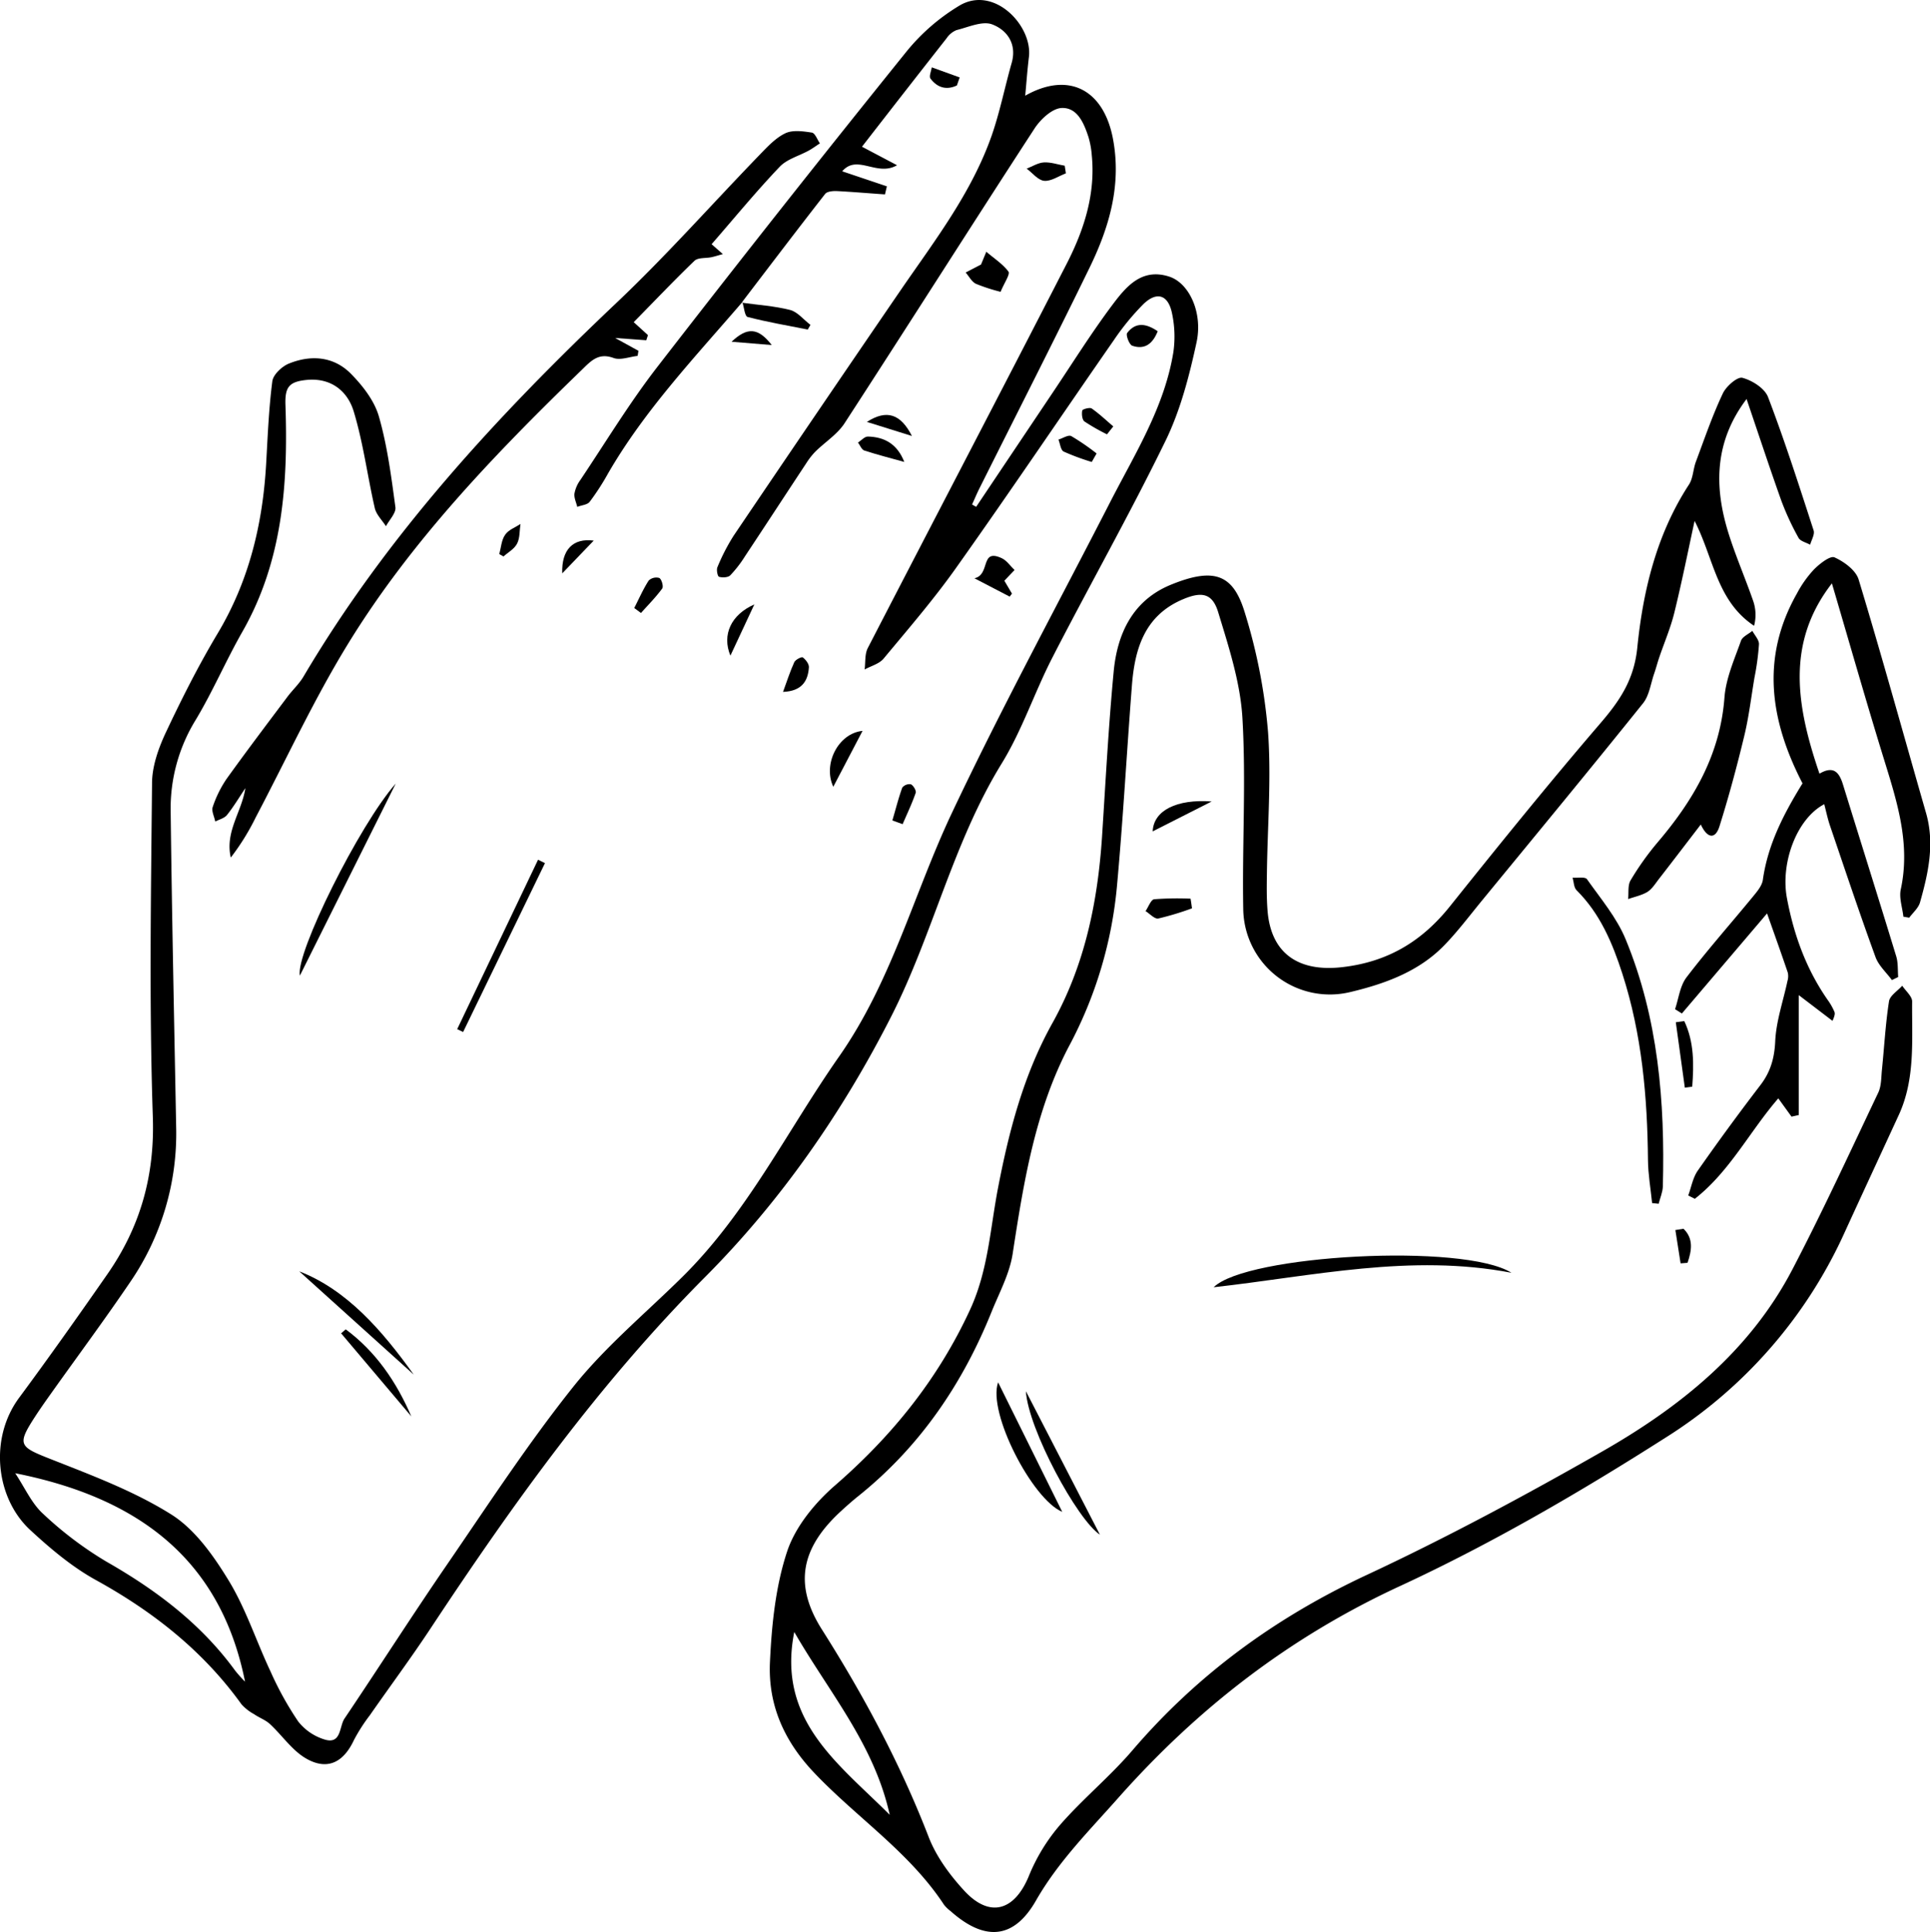 <svg xmlns="http://www.w3.org/2000/svg" viewBox="0 0 583.96 584.7"><title>Recurso 6</title><g id="Capa_2" data-name="Capa 2"><g id="Capa_1-2" data-name="Capa 1"><path d="M224.62,91.4c-14.37,16.72-29.61,32.76-40.71,52a73.08,73.08,0,0,1-5.5,8.47c-.72.92-2.46,1-3.74,1.53-.32-1.33-1-2.71-.86-4a9.88,9.88,0,0,1,1.75-4.09c7.7-11.48,14.88-23.36,23.33-34.27q37.28-48.16,75.52-95.6A61.17,61.17,0,0,1,290.24,1.73c10.46-6.31,22.22,6,21.08,15.51-.47,3.87-.75,7.76-1.12,11.72,13-7.38,23.68-2,26.54,13,2.66,14-1.11,26.81-7.08,39.07-10.89,22.37-22.2,44.54-33.33,66.8-.79,1.58-1.47,3.23-2.21,4.84l1.23.72Q307,136,318.65,118.62c5.84-8.7,11.4-17.6,17.66-26,4.22-5.64,9-11.74,17.61-8.86,5.88,2,10.07,10.82,8.12,19.85-2.2,10.16-4.87,20.52-9.39,29.8-10.81,22.19-23,43.72-34.28,65.68C313,209.57,309.25,221,303.11,231c-14.8,24.05-20.83,51.79-33.5,76.69-14.81,29.1-33.47,55.87-56.25,78.75-32.12,32.26-58.21,68.72-83.1,106.38-5.88,8.9-12.24,17.47-18.34,26.23a52.83,52.83,0,0,0-4.84,7.55c-3.21,6.87-8.18,9.3-14.68,5.43-4.14-2.48-7.08-6.93-10.74-10.31-1.35-1.25-3.25-1.9-4.82-3a14,14,0,0,1-3.8-3c-11.61-16.14-26.69-28-44-37.55-7.26-4-13.84-9.56-20-15.26C-1.28,453.28-3.31,435.29,5.78,423s18-24.88,26.76-37.48c9.89-14.24,14.29-29.67,13.7-47.48-1.13-33.63-.56-67.33-.24-101,0-5,1.85-10.34,4-15,4.85-10.32,10-20.56,15.85-30.34,9.48-15.86,13.63-33.06,14.67-51.25.48-8.37.8-16.78,1.88-25.08.26-2,2.89-4.48,5-5.34,6.72-2.73,13.6-2.18,18.79,3.09,3.57,3.63,7.09,8.16,8.45,12.91,2.56,8.91,3.75,18.24,5,27.46.24,1.76-1.85,3.83-2.86,5.76-1.16-1.82-2.92-3.5-3.38-5.48C111.16,144,109.91,134,107,124.43c-1.88-6.11-6.87-10.19-14.26-9.45-5.37.54-6.55,2.22-6.37,7.61.81,23.8-.81,47.13-13,68.53-5,8.76-9,18.16-14.18,26.77a51.11,51.11,0,0,0-7.55,27.76c.38,31.8,1.06,63.59,1.66,95.39a79.48,79.48,0,0,1-14,47.07c-7.67,11.3-15.82,22.28-23.74,33.42-1.63,2.28-3.25,4.58-4.79,6.93-5.7,8.76-5.08,9.29,4.54,13.08,12.46,4.92,25.25,9.69,36.5,16.76,7.19,4.52,12.81,12.5,17.38,20,5.21,8.55,8.34,18.36,12.65,27.49a97.43,97.43,0,0,0,8.38,15.15,16.11,16.11,0,0,0,8,5.47c5.08,1.55,4.4-3.89,6-6.31,10.45-15.52,20.52-31.3,31.11-46.73,12.49-18.21,24.59-36.77,38.36-54,9.64-12,21.78-22.09,32.82-33,19.69-19.47,31.73-44.3,47.36-66.63,15.89-22.7,22.54-49.05,34-73.42,15.1-32,32-63.08,48.12-94.54,7.51-14.62,16.39-28.7,19.05-45.3a33.59,33.59,0,0,0-.41-11.61c-1.15-5.7-4.62-6.8-8.74-2.77a75.76,75.76,0,0,0-8.87,10.83c-15.8,22.74-31.27,45.71-47.29,68.29C282.86,181,275,190.1,267.35,199.31c-1.32,1.59-3.8,2.22-5.74,3.29.29-2.2,0-4.71,1-6.57,20-38.74,40.2-77.34,60.09-116.12,5.25-10.21,8.81-21.1,7.64-32.93a26,26,0,0,0-1-5.5c-1.37-4.19-3.34-9-8.13-8.8-2.86.13-6.38,3.42-8.19,6.21-19.29,29.65-38.21,59.53-57.48,89.19-2.19,3.37-5.93,5.71-8.87,8.62a21.85,21.85,0,0,0-2.74,3.52c-6.19,9.37-12.32,18.78-18.53,28.14a35.72,35.72,0,0,1-4.45,5.75c-.68.67-2.36.74-3.39.44-.44-.12-.85-2.11-.49-2.91a60.89,60.89,0,0,1,4.87-9.47Q247.38,124.52,273.07,87C283.16,72.37,294,58.18,300,41.18c2.52-7.19,4-14.75,6.09-22.09,1.68-5.82-1.41-10-5.87-11.7-2.95-1.14-7.21.83-10.8,1.72a6.58,6.58,0,0,0-3,2.46c-8.64,11-17.21,22-25.61,32.83L271.41,50c-6.08,3.56-12.06-3.47-16.58,1.84l13.51,4.55-.57,2.44c-4.82-.33-9.62-.75-14.44-1-1.24-.06-3.05.07-3.66.85-8.51,10.89-16.85,21.9-25.24,32.88ZM4.61,445.83c3,4.55,5,9.17,8.42,12.27a110.05,110.05,0,0,0,19.11,14.45c15.11,8.62,28.68,18.83,39,33a40.33,40.33,0,0,0,3,3.35C66.69,471.67,41.59,453.17,4.61,445.83Z"/><path d="M528.46,120.75c-9.75,12.91-9.85,26.5-5.5,40.52,2.17,6.95,5.1,13.67,7.49,20.56a12.86,12.86,0,0,1,.28,7.55c-11.35-7.54-12.23-20.57-18-31.74-2,9.25-3.86,18.55-6.12,27.74-1.14,4.66-3.07,9.12-4.61,13.68-.54,1.59-.95,3.21-1.5,4.79-1.06,3.05-1.48,6.64-3.39,9-16.05,20-32.38,39.77-48.64,59.59-3.79,4.61-7.39,9.42-11.54,13.69-7.73,7.94-18,11.61-28.31,14.07a26.22,26.22,0,0,1-32.45-25.14c-.35-19.28.88-38.61-.25-57.82-.64-10.8-4.16-21.54-7.34-32-1.76-5.76-5-6.29-10.69-3.87-11.5,4.88-14.53,14.86-15.4,26-1.58,20.33-2.68,40.7-4.55,61a127,127,0,0,1-14.37,48c-10.37,19.63-13.83,41.34-17.17,63.05-.92,6-4,11.69-6.33,17.44-8.81,21.94-21.74,40.92-40.3,55.83-1.75,1.4-3.44,2.89-5.1,4.41-12.09,11-14.77,22.14-6,36,12.67,20,23.73,40.62,32.27,62.7,2.3,6,6.38,11.53,10.73,16.28,7.78,8.49,15.32,6.22,19.67-4.46a56,56,0,0,1,9.46-15.43c6.86-7.86,15.05-14.57,21.83-22.49,19.7-23,43.36-40.23,70.86-53.07,24.22-11.3,47.84-24,71.08-37.26,23.66-13.48,44.75-30.36,57.71-55.13,9.18-17.57,17.48-35.61,26-53.53,1-2.07.9-4.69,1.15-7.08.7-6.88,1.07-13.8,2.13-20.61.27-1.74,2.61-3.15,4-4.72,1.07,1.62,3.06,3.24,3,4.84-.11,11.52,1,23.24-4,34.19-5.56,12.07-11.16,24.12-16.69,36.2a142.93,142.93,0,0,1-54,61.58c-25.82,16.46-52.5,32-80.26,44.86-33.42,15.44-61.25,37-85.4,64.27-8.79,9.92-18.06,19.19-24.77,30.93s-15.52,12.34-25.81,3.18a11,11,0,0,1-2-1.93c-10.45-15.93-26.47-26.42-39.34-40-9.16-9.67-13.91-20.63-13.33-33.36.52-11.3,1.69-23,5.22-33.61,2.5-7.5,8.42-14.69,14.55-20,17.25-15,31.08-32.14,40.73-53,5.53-11.9,6.12-24.55,8.52-37,3.33-17.3,7.76-34.27,16.47-49.88,9.77-17.51,13.7-36.65,15-56.48,1.07-16.61,1.95-33.24,3.51-49.81,1.08-11.57,5.8-21.6,17.27-26.31,13.49-5.54,19-2.9,22.45,8.53a168,168,0,0,1,7,36.12c1,14.13-.17,28.43-.35,42.66-.05,3.74-.11,7.5.19,11.22,1,13.06,9.37,18.67,22.5,17.19,13.8-1.55,24.16-7.76,32.68-18.41,14.84-18.56,29.79-37.06,45.26-55.09,6-6.95,10.44-13.32,11.44-23.21,1.74-17.26,5.84-34.32,15.63-49.33,1.26-1.93,1.25-4.64,2.09-6.9,2.59-6.93,5-14,8.14-20.65,1-2.18,4.43-5.17,5.93-4.77,3,.8,6.76,3.18,7.77,5.84,5.07,13.27,9.4,26.82,13.79,40.34.39,1.21-.66,2.89-1.05,4.34-1.21-.68-3-1.08-3.53-2.11A81.83,81.83,0,0,1,539,151.59C535.43,141.57,532.1,131.45,528.46,120.75ZM269.2,549.2c-4.71-21.35-18.38-37.09-28.88-55.33C235,520.6,253.67,533.65,269.2,549.2Z"/><path d="M550.52,234.13c4.33-2.55,6-.31,7.11,3.29,5.36,17.33,10.82,34.63,16.12,52,.6,2,.41,4.15.59,6.24l-1.9.93c-1.72-2.34-4.09-4.44-5-7.06-4.8-13.16-9.24-26.46-13.76-39.73-.7-2.07-1.14-4.24-1.72-6.43-8.36,4.39-13.28,17.8-11.29,28.41,2.13,11.39,6,21.94,12.74,31.4a18.53,18.53,0,0,1,1.6,2.94c.22.49.23,1.08-.55,2.81l-10.2-7.78v36.28l-2.2.49-4-5.53c-8.6,9.93-14.7,22.13-25.25,30.39l-2-1c.93-2.52,1.39-5.38,2.88-7.51q9.17-13.11,18.9-25.82c3.09-4,4.3-8.17,4.54-13.33.28-6.14,2.42-12.18,3.71-18.28a5,5,0,0,0,.09-2.52c-1.9-5.61-3.9-11.19-6.27-17.9l-25.77,30.28-2.07-1.3c1.1-3.24,1.48-7,3.45-9.61,6.44-8.44,13.51-16.4,20.25-24.62,1.2-1.46,2.62-3.17,2.87-4.92,1.52-10.82,6.42-20.14,12-29.19-9.69-18.73-12.79-37.86-1.7-57.44a33.8,33.8,0,0,1,5.17-7.3c1.72-1.72,4.9-4.23,6.2-3.65,2.92,1.31,6.46,3.9,7.31,6.71,7.11,23.45,13.62,47.09,20.39,70.64,2.67,9.27.69,18.2-1.82,27.06-.48,1.72-2.14,3.1-3.26,4.63l-1.77-.3c-.3-2.77-1.35-5.69-.79-8.27,3-13.87-1.15-26.63-5.14-39.55-5.4-17.5-10.41-35.11-15.7-53.05C540.23,194.67,543.61,213.88,550.52,234.13Z"/><path d="M215.31,73.9l3.41,3c-1.59.43-2.52.74-3.48.94-1.73.36-4,.06-5.11,1.08C203.91,84.9,198,91.14,191.74,97.49l4.31,3.92c-.16.52-.33,1-.5,1.56l-9.43-.69,7.06,3.88c-.08.51-.17,1-.25,1.54-2.45.27-5.21,1.39-7.29.63-4.54-1.66-6.78.85-9.51,3.5-26.27,25.45-51.66,51.75-70.87,83.08-10.33,16.85-18.66,34.93-27.89,52.45a71.19,71.19,0,0,1-7.54,12.15c-1.81-7.83,3.35-13.87,4.41-21-1.83,2.72-3.51,5.55-5.54,8.1-.79,1-2.36,1.38-3.57,2-.29-1.49-1.2-3.19-.76-4.42a34.34,34.34,0,0,1,4.21-8.52c6-8.36,12.2-16.55,18.36-24.77,1.57-2.1,3.56-3.92,4.88-6.14,25.4-43,58.83-79.14,94.85-113.25,15.06-14.27,28.85-29.87,43.3-44.79,2.31-2.39,4.74-5,7.65-6.39,2.22-1.05,5.34-.62,8-.21,1,.14,1.65,2.12,2.46,3.26-1.13.74-2.21,1.54-3.38,2.19-3,1.64-6.61,2.59-8.81,4.92C228.82,57.91,222.32,65.83,215.31,73.9Z"/><path d="M514.61,249.51c-4.65,6.06-8.73,11.41-12.86,16.73-1,1.33-2,2.89-3.37,3.72-1.71,1-3.82,1.44-5.76,2.12.21-1.91-.15-4.17.74-5.66A85,85,0,0,1,501.47,255c10.88-12.76,19-26.58,20.3-43.9.44-5.83,3-11.54,5-17.19.43-1.24,2.26-2,3.44-3,.72,1.37,2.08,2.76,2,4.1a78.92,78.92,0,0,1-1.35,10c-1,5.9-1.69,11.87-3.09,17.67-2.21,9.19-4.67,18.34-7.5,27.35C519,254.1,516.56,253.74,514.61,249.51Z"/><path d="M499.88,364.08c-.44-4.35-1.21-8.69-1.25-13-.18-19.14-1.83-38.05-7.74-56.38-3-9.31-6.74-18.21-13.87-25.3-.84-.82-.82-2.51-1.2-3.79,1.49.11,3.79-.34,4.34.44,4.16,5.9,9,11.62,11.71,18.19,9.87,23.91,11.93,49.19,11.26,74.78-.05,1.76-.83,3.5-1.27,5.26Z"/><path d="M367.22,389.55c9.85-9.81,75.62-13.47,90.11-4.38C426.89,379.3,397.15,386.2,367.22,389.55Z"/><path d="M302,418.32l19.4,39.19C312.4,453.8,298.74,427.49,302,418.32Z"/><path d="M119.73,237.13l-29,58.12C89.34,288.61,108.71,249.62,119.73,237.13Z"/><path d="M164.89,261.2q-12.37,25.56-24.76,51.1l-1.8-.85q12.24-25.63,24.47-51.28Z"/><path d="M310.4,421c7.79,15.09,15.4,29.85,22.4,43.42C325.93,459.91,311.13,432.52,310.4,421Z"/><path d="M90.55,384.73c14.38,5.6,25,17.78,34.63,31.25Z"/><path d="M302.75,88.31a54.17,54.17,0,0,1-7.43-2.41c-1.3-.61-2.11-2.25-3.14-3.43l4.65-2.42,1.6-3.87c2.3,2,4.95,3.67,6.69,6C305.69,83,303.9,85.52,302.75,88.31Z"/><path d="M224.43,91.6c4.89.68,9.88,1,14.63,2.2,2.29.59,4.12,3,6.16,4.51-.27.47-.55.94-.82,1.42-6.08-1.21-12.21-2.25-18.21-3.81-.85-.22-1.06-2.94-1.57-4.51Z"/><path d="M124.45,428.62l-21.24-25.13,1.4-1.2C113.67,409,119.93,418.12,124.45,428.62Z"/><path d="M294.83,175c4.95-1.08,1.63-9.14,8.23-6.1,1.54.7,2.62,2.37,3.91,3.6l-3.08,3.24,2.3,3.9-.69.91Z"/><path d="M252.13,238.09c-3.22-6.85,1.49-16.18,8.85-16.91Z"/><path d="M509.61,309c3,6.32,2.92,13.06,2.41,19.85l-2.24.3-2.73-19.8Z"/><path d="M360.66,274.88a87.12,87.12,0,0,1-10.2,3.08c-1.11.21-2.56-1.44-3.85-2.24.86-1.25,1.62-3.47,2.62-3.59a92,92,0,0,1,11-.17C360.39,272.93,360.53,273.91,360.66,274.88Z"/><path d="M348.77,251.59c.26-6.32,7.25-9.83,17.85-9.05Z"/><path d="M273.61,139.79c-4.05-1.13-8.13-2.16-12.11-3.46-.81-.27-1.27-1.58-1.9-2.41,1-.63,2-1.83,3-1.81C267.51,132.23,271.46,134.27,273.61,139.79Z"/><path d="M221,198.41c-2.64-6.36.25-12.43,7.24-15.5C225.4,189,223.19,193.69,221,198.41Z"/><path d="M330.33,139.8a70.17,70.17,0,0,1-8.5-3.15c-.9-.46-1.07-2.37-1.57-3.62,1.31-.4,3-1.52,3.87-1.06a70,70,0,0,1,7.67,5.26Z"/><path d="M322.51,52.45c-2.2.84-4.48,2.46-6.58,2.27-1.86-.18-3.54-2.38-5.29-3.69,1.73-.66,3.44-1.78,5.21-1.88,2.08-.12,4.2.64,6.3,1Z"/><path d="M236.92,209.38c1.11-3,2.09-6.11,3.41-9,.35-.76,2.22-1.7,2.56-1.44.9.66,1.92,2,1.86,3C244.48,206,242.69,209.16,236.92,209.38Z"/><path d="M270,248.28c1-3.33,1.82-6.69,3-9.94a2.82,2.82,0,0,1,2.6-1c.77.38,1.69,1.93,1.46,2.6-1.12,3.23-2.6,6.33-3.95,9.47Z"/><path d="M179.64,163.6l-9.52,9.91C169.87,166.31,173.4,162.77,179.64,163.6Z"/><path d="M191.9,184c1.43-2.79,2.69-5.69,4.38-8.32a3.33,3.33,0,0,1,3.22-.77c.72.45,1.31,2.59.86,3.2-1.92,2.62-4.24,4.95-6.42,7.39Z"/><path d="M350.29,100.24c-1.5,3.8-3.94,5.68-7.72,4.38-.9-.32-2-3.25-1.52-3.86C343.67,97.33,346.86,97.91,350.29,100.24Z"/><path d="M289.53,25.86c-3.11,1.48-5.91.71-8-2.08-.5-.66.23-2.24.4-3.4l8.44,3.05Z"/><path d="M275.92,131.94l-13.63-4.26C268.28,123.83,272.52,125.24,275.92,131.94Z"/><path d="M334.94,131.44a61.51,61.51,0,0,1-6.81-3.89c-.71-.52-.89-2.26-.67-3.31.09-.43,2.24-1,2.82-.65,2.32,1.62,4.4,3.6,6.57,5.45Z"/><path d="M151.07,167.68c.54-2,.65-4.23,1.75-5.82s3.06-2.22,4.66-3.3c-.3,2-.15,4.21-1,5.9s-2.71,2.65-4.14,3.94Z"/><path d="M233.51,104.42l-12.16-1C226.1,98.92,229.38,99.1,233.51,104.42Z"/><path d="M508.5,382.32l-1.58-10.08,2.46-.4c3.07,3,2.5,6.56,1.22,10.31Z"/></g></g></svg>
